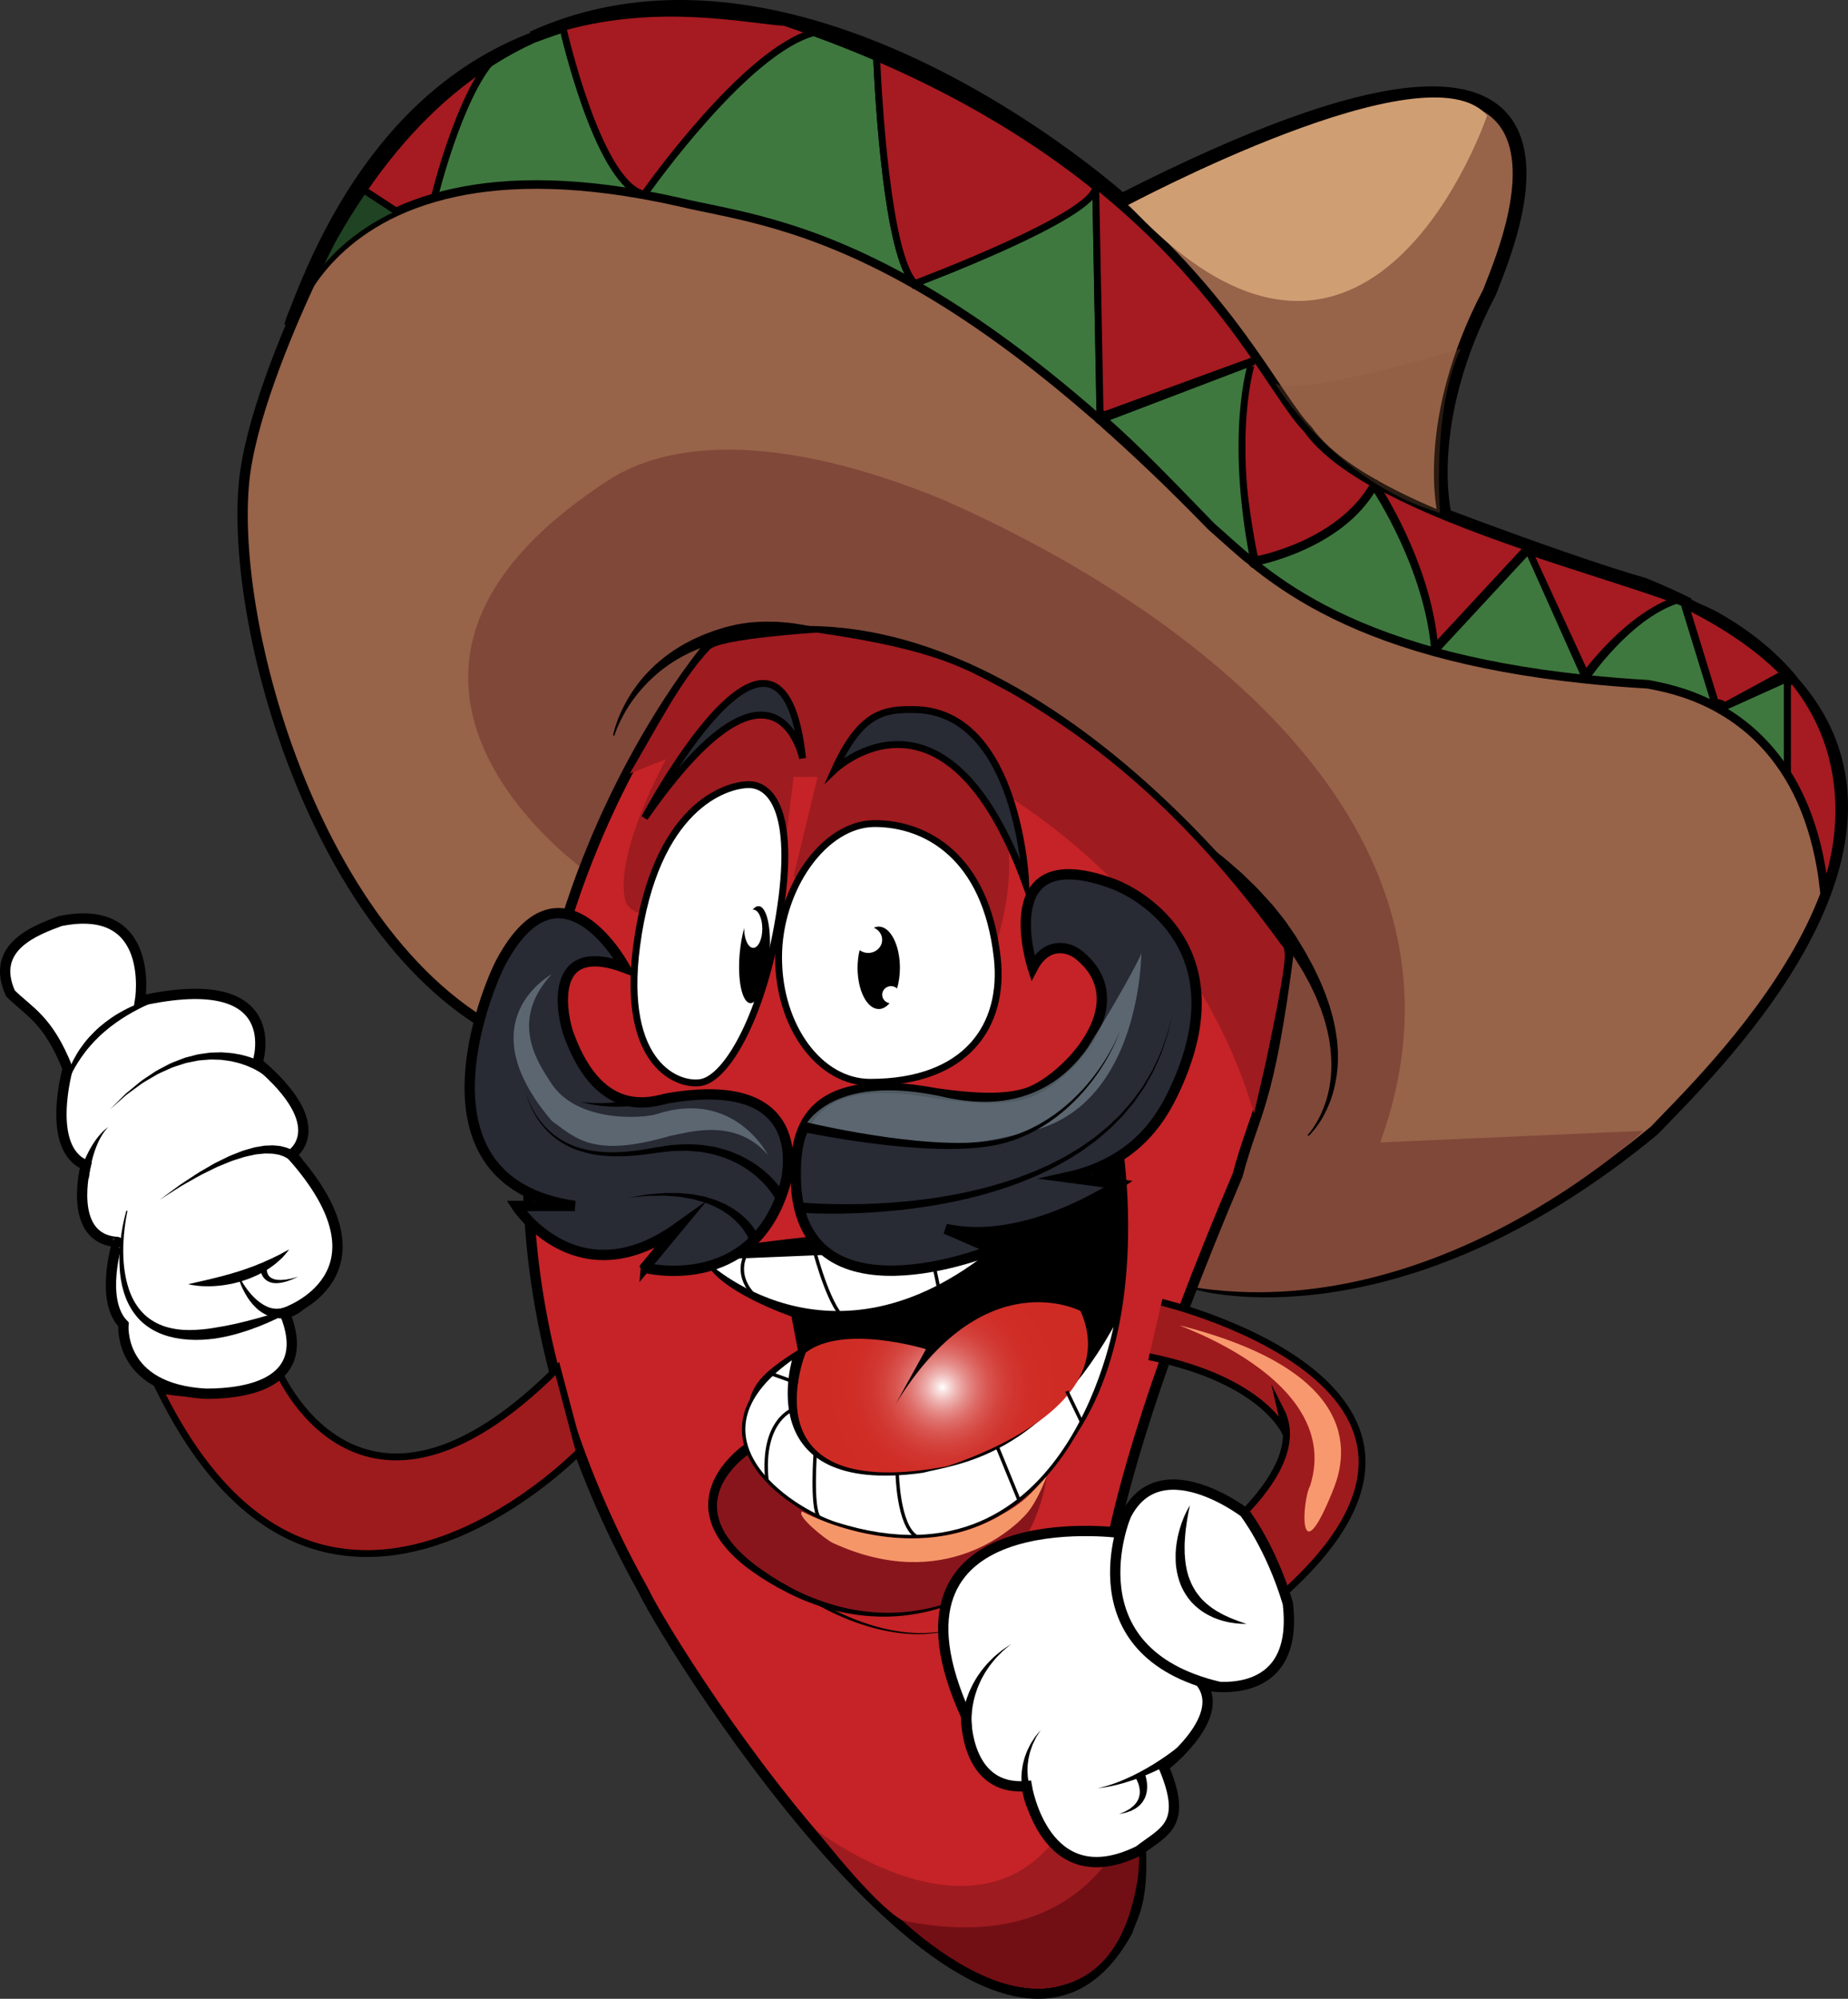 <?xml version="1.0" encoding="utf-8"?>
<!-- Generator: Adobe Illustrator 16.0.0, SVG Export Plug-In . SVG Version: 6.00 Build 0)  -->
<!DOCTYPE svg PUBLIC "-//W3C//DTD SVG 1.1//EN" "http://www.w3.org/Graphics/SVG/1.1/DTD/svg11.dtd">
<svg version="1.1" id="Layer_1" xmlns="http://www.w3.org/2000/svg" xmlns:xlink="http://www.w3.org/1999/xlink" x="0px" y="0px"
	 width="538.074px" height="581.92px" viewBox="-0.001 0 538.074 581.92" enable-background="new -0.001 0 538.074 581.92"
	 xml:space="preserve">
<rect x="-0.001" y="0" width="538.074" height="581.92" fill="#333333" stroke="none"/>
<path fill="#976349" stroke="#000000" stroke-width="4" stroke-miterlimit="10" d="M163.621,8.058
	c-0.971,0.311-4.48,1.46-8.511,2.99c0.75-0.34,1.49-0.67,2.24-0.99c27.67-11.79,56.83-9.3,83.01-1.12
	c5.051,1.57,9.99,3.36,14.78,5.3c40.98,16.561,71.5,44.08,71.5,44.08c155-79,111.05,15.78,107.05,26.78c-20,38-13,65-13,65
	s36.811,14.061,57.811,20.061c3.569,1.439,6.949,2.92,10.14,4.439c0.53,0.25,1.06,0.51,1.58,0.76c0.479,0.24,0.96,0.471,1.43,0.71
	c-0.45-0.17-0.899-0.35-1.37-0.52c-0.68-0.26-1.39-0.53-2.12-0.8c-11.13-4.07-26.85-8.761-43-14.261
	c-0.119-0.05-0.229-0.09-0.35-0.119c-15.8-5.41-31.99-11.58-44.649-18.721c-0.011-0.01-0.011-0.01-0.011-0.01
	c-0.02,0-0.05-0.02-0.069-0.03c-8.641-4.87-15.62-10.189-19.721-16.01c-9.02-9.02-22.63-40.02-61.34-71.13
	c-16.3-13.09-37.05-26.21-63.779-37.72c-5.82-2.5-11.91-4.92-18.311-7.25c-2.75-1.011-5.55-1.99-8.41-2.96
	c-10.77-0.681-36.55-6.5-64.64,1.439c0,0-0.04,0.01-0.1,0.03C163.741,8.018,163.691,8.038,163.621,8.058z"/>
<path fill="#976349" stroke="#000000" stroke-width="3" stroke-miterlimit="10" d="M481.691,329.107c-75,62-133,44.951-133,44.951
	s14-63.951,19-94.961c-51.16-87.43-114-86-132-90.12c-53-28.13-76.91,117.13-76.91,117.13
	c-61.899-19.01-91.939-118.729-87.76-165.34c1.601-17.77,12.04-42.939,19.11-58.24c4.53-6.819,12.28-15.109,25.18-21.1
	c3.37-1.56,7.101-2.96,11.22-4.14h0.011c14.68-4.221,34.279-5.54,60.37-0.9c0.239,0.04,0.479,0.08,0.729,0.13
	c3.3,0.59,6.71,1.28,10.22,2.08c14.58,3.5,36.29,5.64,68.521,23.96c0.01,0.01,0.01,0.01,0.02,0.021c0,0,0,0,0.011,0
	c15.42,8.77,33.26,21.25,53.869,39.369v0.011h0.011c10.17,8.93,21.01,19.229,32.569,31.14c3.4,2.95,7.29,6.65,12.29,10.68v0.011
	c0,0,0,0,0.011,0c10.58,8.52,26.14,18.479,52.59,25.77c12.149,3.35,26.6,6.13,43.93,7.94c5.74,0.6,11.79,1.1,18.18,1.47
	c3.34,0.64,11.09,1.979,19.63,6.51c0.49,0.26,0.971,0.53,1.46,0.82c6.721,3.82,13.79,9.68,19.5,18.75
	c2.021,3.21,3.881,6.83,5.48,10.899c2.53,6.4,4.439,13.94,5.45,22.801c0,0,13.45-32.021-8.79-60.04
	C565.761,248.058,496.551,313.428,481.691,329.107z"/>
<path fill="#804839" d="M171.385,254.226c0,0-83.306-57.59,6.873-115.123c7.6-4.5,34.6-19,96.6,6.5c13,6,169,71.5,127,187.001
	l76.642-3.377c0,0-60.104,56.881-131.392,45.477l12.874-96.768C359.981,277.936,228.52,103.335,171.385,254.226z"/>
<path id="body_1_" fill="#C52327" stroke="#000000" stroke-width="3" stroke-miterlimit="10" d="M206.358,188.103
	c0,0-104.536,121.88-19,275.001c8,17,103,169,141,99c1.701-6.268,11-13-7-82c0,0-9-25,39-138c5-19,9-19,15-66.001
	C375.358,276.103,295.358,160.103,206.358,188.103z"/>
<path id="mustache_4_" fill="#9E1B20" d="M183.356,225.203l10.58-4.203c0,0-14.775,26.636-11.998,40.585
	c2.778,13.949,45.778-8.051,45.778-8.051l3.333-27.332h7l-7,28.998l58.667,20.501c0,0,12.334-33.831-5.667-49.499
	c0,0,61.412,30.315,81.078,97.981c0,0,6.942-29.152,8.728-42.98c0.178-1.37,0.494-4.379-0.243-5.402
	c-25.947-36-51.34-57.89-79.257-74.098c-12.667-6.667-20.542-12.375-56.542-17.542c0,0-28.141,1.784-31.125,4.917
	C198.231,197.953,191.091,212.143,183.356,225.203z"/>
<g id="eyes_1_">
	<path fill="#FFFFFF" stroke="#000000" stroke-width="2" stroke-miterlimit="10" d="M226.358,269.769
		c-5.01,27.558-14.96,43.825-22,45.334c-6.479,1.389-23.595-4.633-19-39.667c5.333-40.667,26.04-47,32.667-47
		S232.358,236.769,226.358,269.769z"/>
	<path fill="#FFFFFF" stroke="#000000" stroke-width="2" stroke-miterlimit="10" d="M290.358,278.768
		c2.24,19.942-9,36.335-37,36.335c-14.728,0-26.667-16.268-26.667-36.335c0-20.065,13.272-39,28-39
		C269.419,239.768,287.025,249.101,290.358,278.768z"/>
	<path d="M220.956,263.824c-0.612-0.056-1.232,0.314-1.827,1.021c0.063-0.01,0.126-0.021,0.19-0.021
		c1.456,0,2.637,2.492,2.637,5.568s-1.181,5.569-2.637,5.569s-2.636-2.493-2.636-5.569c0-0.066,0.003-0.133,0.005-0.2
		c-0.602,2.12-1.068,4.633-1.313,7.355c-0.698,7.793,0.669,14.284,3.052,14.498c2.384,0.213,4.882-5.932,5.581-13.726
		S223.339,264.038,220.956,263.824z"/>
	<path d="M256.858,289.602c0-1.381,1.157-2.501,2.583-2.501c0.679,0,1.29,0.258,1.75,0.671c0.526-1.768,0.833-3.813,0.833-6.004
		c0-6.627-2.761-12-6.167-12c-0.491,0-0.968,0.124-1.426,0.335c1.428,0.599,2.426,1.937,2.426,3.499
		c0,2.117-1.828,3.833-4.083,3.833c-0.938,0-1.793-0.309-2.481-0.809c-0.381,1.56-0.602,3.299-0.602,5.142
		c0,6.627,2.762,12,6.167,12c1.156,0,2.233-0.629,3.158-1.706C257.793,291.864,256.858,290.841,256.858,289.602z"/>
</g>
<g id="eyebrowns_1_">
	<g>
		<path fill="#282A34" stroke="#000000" stroke-width="2" stroke-miterlimit="10" d="M187.691,238.101c0,0,39.667-75,46-17.333
			C233.691,220.768,226.025,183.101,187.691,238.101z"/>
		<g>
			<path fill="#282A34" d="M298.692,257.434c0,0-1.901-50.447-32.461-50.855c-8.423-0.113-15.539,0.522-23.206,17.522
				C243.025,224.101,275.359,193.434,298.692,257.434z"/>
			<path fill="none" stroke="#000000" stroke-width="2" stroke-miterlimit="10" d="M298.692,257.434c0,0-1.901-50.447-32.461-50.855
				c-8.423-0.113-15.539,0.522-23.206,17.522C243.025,224.101,275.359,193.434,298.692,257.434z"/>
		</g>
	</g>
</g>
<path fill="#204323" d="M115.311,61.428c-12.899,5.99-20.649,14.28-25.18,21.1c3.47-7.54,6.14-12.689,6.52-13.359
	c2.86-5.05,5.801-9.771,8.83-14.16L115.311,61.428z"/>
<path fill="none" stroke="#000000" stroke-width="3" stroke-miterlimit="10" d="M84.251,94.798c0.06-0.26,0.55-2.12,1.81-4.94
	C85.451,91.478,84.851,93.118,84.251,94.798z"/>
<path fill="#A51B21" stroke="#000000" stroke-width="2" stroke-miterlimit="10" d="M143.521,17.278
	c-9.83,10.69-16.979,40.011-16.979,40.011h-0.011c-4.119,1.18-7.85,2.58-11.22,4.14l-9.83-6.42
	C117.231,37.857,130.101,25.627,143.521,17.278z"/>
<path fill="#3E783E" stroke="#000000" stroke-width="2" stroke-miterlimit="10" d="M186.911,56.388
	c-26.091-4.64-45.69-3.32-60.37,0.9c0,0,7.149-29.32,16.979-40.011c3.82-2.39,7.67-4.449,11.561-6.22c0.01,0,0.02,0,0.029-0.01
	c4.03-1.53,7.54-2.68,8.511-2.99c0.069-0.02,0.12-0.04,0.159-0.05c0.061-0.021,0.101-0.03,0.101-0.03S173.821,52.238,186.911,56.388
	z"/>
<path fill="none" stroke="#000000" stroke-width="3" stroke-miterlimit="10" d="M157.351,10.058c2.11-0.75,4.18-1.43,6.271-2
	c-0.971,0.311-4.48,1.46-8.511,2.99c-0.01,0.01-0.02,0.01-0.029,0.01c-3.891,1.771-7.74,3.83-11.561,6.22
	c-13.42,8.351-26.29,20.58-38.04,37.73c-3.029,4.39-5.97,9.11-8.83,14.16c-0.38,0.67-3.05,5.819-6.52,13.359
	c-1.85,2.771-3.16,5.301-4.07,7.33c15.9-41.91,38.08-63.939,60.431-75.149c0-0.011,0.01-0.011,0.01-0.011
	c0.1-0.05,0.2-0.1,0.3-0.149C150.321,12.798,153.851,11.308,157.351,10.058z"/>
<path fill="#A51B21" stroke="#000000" stroke-width="2" stroke-miterlimit="10" d="M236.931,9.498
	c-19.729,5.25-48.17,45.43-49.29,47.02c-0.25-0.05-0.49-0.09-0.729-0.13c-13.091-4.15-23.03-48.41-23.03-48.41
	c28.09-7.939,53.87-2.12,64.64-1.439C231.381,7.508,234.181,8.488,236.931,9.498z"/>
<path fill="#3E783E" stroke="#000000" stroke-width="2" stroke-miterlimit="10" d="M266.381,82.558
	c-32.23-18.32-53.94-20.46-68.521-23.96c-3.51-0.8-6.92-1.49-10.22-2.08c1.12-1.59,29.561-41.77,49.29-47.02
	c6.4,2.33,12.49,4.75,18.311,7.25C255.741,28.098,258.261,74.458,266.381,82.558z"/>
<path fill="#A51B21" stroke="#000000" stroke-width="2" stroke-miterlimit="10" d="M319.021,54.468
	c-0.08,8.36-51.76,27.79-52.609,28.11c-0.011,0-0.011,0-0.011,0c-0.01-0.011-0.01-0.011-0.02-0.021
	c-8.12-8.1-10.64-54.46-11.14-65.81C281.971,28.258,302.721,41.377,319.021,54.468z"/>
<path fill="#3E783E" stroke="#000000" stroke-width="2" stroke-miterlimit="10" d="M320.281,121.948
	c-20.609-18.119-38.449-30.6-53.869-39.369c0.85-0.32,52.529-19.75,52.609-28.11L320.281,121.948z"/>
<path fill="#A51B21" stroke="#000000" stroke-width="2" stroke-miterlimit="10" d="M400.081,140.897
	c-9.82,17.53-33.7,21.96-34.311,22.07c0.61-0.11,0,0,0,0l-0.609-1.14c-7.54-37.98-2.23-56.137-2.23-56.137l-41.347,15.084l0,0
	l-1.293-0.781l-1.271-66.236c38.71,31.11,52.32,62.11,61.34,71.13C384.461,130.708,391.441,136.028,400.081,140.897z"/>
<path fill="#3E783E" stroke="#000000" stroke-width="2" stroke-miterlimit="10" d="M365.151,163.778
	c-5-4.029-8.89-7.729-12.29-10.68c-11.56-11.91-21.376-22.22-31.546-31.15l43.167-16.45
	C364.482,105.497,357.611,125.798,365.151,163.778z"/>
<path fill="#3E783E" stroke="#000000" stroke-width="2" stroke-miterlimit="10" d="M417.751,189.558
	c-26.45-7.29-42.01-17.25-52.59-25.77c0.609-0.11,25.1-4.65,34.92-22.181c0.02,0.011,0.05,0.03,0.069,0.03c0,0,0,0,0.011,0.01
	C401.131,143.107,415.871,165.508,417.751,189.558z"/>
<path fill="#A51B21" stroke="#000000" stroke-width="2" stroke-miterlimit="10" d="M444.811,159.388l-27.06,29.19
	c-1.88-24.051-16.62-46.45-17.59-47.91C412.821,147.808,429.011,153.978,444.811,159.388z"/>
<path fill="#3E783E" stroke="#000000" stroke-width="2" stroke-miterlimit="10" d="M461.681,197.498
	c-17.33-1.811-31.78-4.59-43.93-7.94l27.06-29.189c0.12,0.029,0.229,0.069,0.35,0.119L461.681,197.498z"/>
<path fill="#A51B21" stroke="#000000" stroke-width="2" stroke-miterlimit="10" d="M488.16,174.748
	c-14.399,4.76-26.479,21.63-26.479,21.63l-16.521-35.891C461.311,165.988,477.031,170.678,488.16,174.748z"/>
<path fill="#3E783E" stroke="#000000" stroke-width="2" stroke-miterlimit="10" d="M499.49,205.478
	c-8.54-4.53-16.29-5.87-19.63-6.51c-6.39-0.37-12.439-0.87-18.18-1.47c0,0,12.08-17.99,26.479-22.75c0.73,0.27,1.44,0.54,2.12,0.8
	L499.49,205.478z"/>
<path fill="#A51B21" stroke="#000000" stroke-width="2" stroke-miterlimit="10" d="M520.45,195.567l-18.22,9.91
	c-0.49-0.29-1.28-1.149-2.74-0.81l-9.21-29.931c0.471,0.17,0.92,0.351,1.37,0.521C504.12,181.508,513.551,188.348,520.45,195.567z"
	/>
<path fill="#3E783E" stroke="#000000" stroke-width="2" stroke-miterlimit="10" d="M520.45,197.498v27.55
	c-5.71-9.07-12.779-14.93-19.5-18.75L520.45,197.498z"/>
<path fill="#A51B21" stroke="#000000" stroke-width="2" stroke-miterlimit="10" d="M531.381,258.748
	c-1.011-8.86-2.92-16.4-5.45-22.801c-1.601-4.069-3.46-7.689-5.48-10.899v-28.67c0.721,0.74,1.41,1.49,2.07,2.24
	c0.02,0.029,0.05,0.06,0.07,0.09C544.83,226.728,531.381,258.748,531.381,258.748z"/>
<path fill="none" stroke="#000000" stroke-width="3" stroke-miterlimit="10" d="M522.521,198.618c-0.66-0.75-1.35-1.5-2.07-2.24
	c-6.899-7.22-16.33-14.061-28.8-20.311c3.36,1.32,6.17,2.57,8.25,3.761C509.901,185.538,517.221,191.968,522.521,198.618z"/>
<polyline fill="none" stroke="#000000" stroke-miterlimit="10" points="115.311,61.428 115.321,61.438 126.531,57.288 "/>
<path fill="none" stroke="#000000" stroke-miterlimit="10" d="M186.911,56.388c0.229,0.07,0.47,0.13,0.699,0.18
	c0,0,0.011-0.02,0.03-0.05"/>
<line fill="none" stroke="#000000" stroke-miterlimit="10" x1="499.49" y1="205.478" x2="499.901" y2="206.828"/>
<path fill="none" stroke="#000000" stroke-miterlimit="10" d="M490.281,175.548l-0.06-0.19l-0.34-1.109
	c-0.42,0.1-0.83,0.22-1.24,0.35c-0.16,0.05-0.32,0.1-0.48,0.15"/>
<path d="M326.609,331.793c0,0,18.594,105.5-61.454,113c-9.046-1-46.413,6.438-46.713-38c1.667-4.5,3.85-7.38,13.871-13.716
	l-1.872-9.807c0,0-21.949-7.479-25.142-16.479S319.609,361.293,326.609,331.793z"/>
<path fill="#89151C" d="M217.609,421.793c0,0,6.077,10.104,18.039,17.354c14.497,8.787,37.639,13.379,69.078-9.295
	c0,0-4.412,45.768-57.383,39.25C241.609,467.793,187.231,448.327,217.609,421.793z"/>
<polyline fill="none" stroke="#000000" stroke-miterlimit="10" points="444.811,160.368 445.011,160.147 445.16,160.488 "/>
<path fill="none" stroke="#000000" stroke-miterlimit="10" d="M400.081,141.607c0-0.01,0.01-0.029,0.02-0.04
	c0,0,0.021,0.021,0.05,0.07"/>
<path fill="#FFFFFF" stroke="#000000" stroke-miterlimit="10" d="M231.442,394.793c0,0-13.333,40.5,37.167,33.5
	c9.5-2.5,34.898-4.046,56.699-45.021c0,0-12.674,82.115-81.688,60.461C229.634,439.344,197.776,417.793,231.442,394.793z"/>
<path fill="none" stroke="#000000" stroke-miterlimit="10" d="M255.241,16.748c-0.07-1.601-0.101-2.511-0.101-2.511l-14.78-5.3
	c-1.109,0.05-2.25,0.24-3.43,0.561"/>
<path fill="none" stroke="#000000" stroke-miterlimit="10" d="M155.081,11.058c-2.74,1.04-5.7,2.25-8.28,3.49
	c-0.1,0.05-0.2,0.1-0.3,0.149c0,0-0.01,0-0.01,0.011c-1.021,0.64-2.011,1.51-2.971,2.569"/>
<line fill="none" stroke="#000000" stroke-miterlimit="10" x1="105.481" y1="55.008" x2="105.471" y2="54.998"/>
<g>
	<path d="M380.718,330.461c0,0,0.264-0.275,0.717-0.845c0.451-0.567,1.072-1.438,1.768-2.6c0.697-1.158,1.444-2.629,2.135-4.375
		c0.684-1.748,1.334-3.773,1.729-6.045c0.4-2.267,0.655-4.754,0.584-7.385c-0.106-2.625-0.332-5.396-0.97-8.197
		c-0.116-0.707-0.32-1.404-0.504-2.109c-0.195-0.702-0.352-1.418-0.58-2.121c-0.489-1.397-0.883-2.839-1.49-4.227
		c-0.28-0.7-0.563-1.402-0.847-2.105c-0.305-0.696-0.646-1.381-0.968-2.073c-0.335-0.688-0.633-1.392-1-2.066l-1.101-2.023
		c-0.704-1.363-1.549-2.655-2.35-3.959c-0.774-1.319-1.678-2.558-2.545-3.8c-0.439-0.617-0.856-1.243-1.306-1.846
		c-0.457-0.597-0.911-1.19-1.363-1.782c-0.907-1.178-1.748-2.378-2.683-3.485c-0.888-1.143-1.761-2.265-2.615-3.362
		c-0.892-1.073-1.757-2.127-2.581-3.172c-0.416-0.521-0.826-1.033-1.23-1.538c-0.423-0.489-0.84-0.972-1.25-1.446
		c-0.806-0.964-1.584-1.895-2.332-2.789c-1.528-1.769-2.931-3.39-4.173-4.827c-1.215-1.472-2.356-2.678-3.247-3.726
		c-1.805-2.071-2.793-3.313-2.793-3.313l0.269-0.298c0,0,1.302,0.896,3.507,2.564c1.097,0.84,2.455,1.836,3.903,3.102
		c0.742,0.615,1.502,1.301,2.322,2.007c0.81,0.717,1.694,1.436,2.528,2.279c1.69,1.664,3.604,3.396,5.413,5.438
		c0.932,0.996,1.869,2.038,2.821,3.107c0.929,1.095,1.821,2.26,2.757,3.42c0.932,1.163,1.795,2.416,2.659,3.688
		c0.433,0.636,0.866,1.275,1.303,1.918c0.423,0.653,0.813,1.333,1.225,2.002c0.81,1.347,1.654,2.682,2.391,4.096
		c0.758,1.399,1.553,2.781,2.212,4.242l1.041,2.157c0.346,0.718,0.625,1.471,0.938,2.202c0.301,0.737,0.62,1.465,0.903,2.206
		c0.261,0.75,0.521,1.498,0.779,2.242c0.56,1.472,0.907,3.009,1.345,4.487c0.202,0.746,0.333,1.507,0.501,2.25
		c0.157,0.747,0.333,1.483,0.421,2.233c0.107,0.743,0.215,1.481,0.321,2.212c0.08,0.733,0.121,1.467,0.183,2.188
		c0.073,0.721,0.095,1.438,0.091,2.146c-0.005,0.708,0.032,1.404-0.016,2.095c-0.096,2.758-0.521,5.34-1.082,7.67
		c-0.558,2.334-1.359,4.391-2.174,6.148c-0.818,1.76-1.685,3.217-2.488,4.352c-1.586,2.279-2.798,3.344-2.798,3.344L380.718,330.461
		z"/>
</g>
<g>
	<path d="M178.497,214.084c0,0,0.212-1.184,0.875-3.155c0.656-1.974,1.802-4.746,3.654-7.827c0.909-1.551,2.027-3.155,3.312-4.777
		c1.263-1.646,2.813-3.197,4.46-4.757c1.688-1.513,3.528-2.984,5.53-4.294c0.987-0.674,2.043-1.259,3.084-1.88
		c1.082-0.538,2.136-1.162,3.257-1.633c1.109-0.497,2.215-1.018,3.358-1.417l1.7-0.641c0.575-0.186,1.147-0.369,1.717-0.553
		c0.573-0.18,1.145-0.358,1.711-0.538c0.577-0.141,1.15-0.281,1.722-0.421c0.573-0.133,1.142-0.266,1.707-0.396
		c0.57-0.093,1.138-0.187,1.701-0.278c1.129-0.154,2.235-0.348,3.331-0.381c1.092-0.063,2.158-0.161,3.198-0.148
		c1.038,0.014,2.047,0.025,3.023,0.037c0.976,0.01,1.912,0.144,2.811,0.204c1.801,0.124,3.434,0.386,4.871,0.646
		c0.717,0.13,1.39,0.252,2.01,0.363c0.614,0.152,1.179,0.292,1.688,0.418c2.031,0.521,3.167,0.888,3.167,0.888l-0.055,0.396
		c0,0-1.203,0.097-3.267,0.143c-1.031,0.008-2.279,0.048-3.706,0.125c-0.713,0.041-1.468,0.043-2.263,0.067
		c-0.792,0.049-1.626,0.102-2.496,0.154c-1.737,0.065-3.601,0.271-5.567,0.422c-1.955,0.26-4.021,0.428-6.127,0.787
		c-0.528,0.07-1.063,0.14-1.602,0.211c-0.533,0.095-1.069,0.191-1.609,0.288c-0.542,0.09-1.087,0.181-1.636,0.271
		c-0.542,0.119-1.086,0.239-1.633,0.359c-0.547,0.123-1.097,0.247-1.648,0.371l-1.627,0.478c-1.1,0.292-2.16,0.704-3.232,1.091
		c-1.08,0.373-2.094,0.894-3.145,1.332c-1.007,0.519-2.035,1.004-3.001,1.576c-1.957,1.108-3.774,2.383-5.465,3.712
		c-1.655,1.366-3.203,2.77-4.54,4.23c-1.351,1.447-2.551,2.9-3.549,4.323c-2.039,2.822-3.349,5.444-4.188,7.303
		c-0.833,1.871-1.146,2.993-1.146,2.993L178.497,214.084z"/>
</g>
<path fill="#9E1B20" d="M237.702,532.827c0,0,74.146,57.492,84.458-43.842c0,0,7.477,27.56,7.953,37.506
	c0.901,18.804-11.786,64.828-67.468,32.586C254.148,554.157,237.702,532.827,237.702,532.827z"/>
<path fill="#720F15" d="M262.645,559.077c0,0,17.659,16.953,34.509,19.449c8.873,1.314,25.367,0.092,32.029-22.322
	c4.131-13.899,2.101-20.045,1.009-29.313C330.192,526.893,319.106,571.077,262.645,559.077z"/>
<path opacity="0.3" fill="#8D5C3C" enable-background="new    " d="M371.233,111.53c0,0,17.082,28.799,48.082,37.799
	c0,0-2.5-30,6-47.833C425.314,101.494,377.981,115.994,371.233,111.53z"/>
<path fill="#FFFFFF" d="M205.3,366.793c0,0,36.107,35.717,84.086-3.5L205.3,366.793z"/>
<line fill="none" stroke="#000000" stroke-miterlimit="10" x1="271.025" y1="364.104" x2="273.208" y2="374.531"/>
<g id="mustache_3_">
	<path fill="#282A34" stroke="#000000" stroke-width="3" stroke-miterlimit="10" d="M228.52,345.098c0,0,9.838-32.992-34.162-25.33
		c-3.667,0.664-19.334,6.996-28.667-18.336c-1.876-4.77-7-28.327,16.333-19.664c0,0-18.363-34.447-36-1.972
		c-4.477,8.244-27.333,64.302,21.333,71.302h-17c0,0,17.667,27.334,47,6.334l-9.667,11.666
		C187.691,369.098,219.015,377.098,228.52,345.098z"/>
	<path fill="#282A34" stroke="#000000" stroke-width="3" stroke-miterlimit="10" d="M231.691,342.766
		c-0.136-11.932,1.667-31.871,41-24.437c11.79,1.664,19.765,1.83,26.001,0c10.364-3.043,33.623-25.834,15.332-40.395
		c-3.011-2.396-9.333-3.831-13.333,3.833c0,0-12.252-37.794,23.667-24.333c5.117,1.917,36.39,16.873,18.666,57.669
		c-4.1,9.438-11.333,22.996-32.333,27.662l15,2c0,0-26.666,18.334-50.333,13l13.863,6
		C289.221,363.766,232.198,387.221,231.691,342.766z"/>
	<g>
		<path d="M184.831,321.781c0,0-0.229,0.049-0.693,0.113c-0.462,0.08-1.09,0.133-1.846,0.207c-0.378,0.035-0.788,0.043-1.219,0.066
			c-0.433,0.018-0.886,0.049-1.356,0.032c-0.469-0.006-0.954-0.012-1.446-0.016c-0.491,0.008-0.99-0.062-1.485-0.088
			c-0.496-0.037-0.992-0.074-1.48-0.111c-0.486-0.055-0.962-0.135-1.422-0.199c-0.459-0.067-0.903-0.133-1.324-0.192
			c-0.422-0.047-0.811-0.164-1.174-0.238c-1.442-0.326-2.403-0.543-2.403-0.543s0.979,0.094,2.446,0.234
			c0.366,0.024,0.758,0.092,1.181,0.086c0.42,0.008,0.864,0.016,1.322,0.022c0.458,0.004,0.929,0.023,1.408,0.019
			c0.479-0.025,0.965-0.052,1.451-0.076c0.484-0.035,0.97-0.029,1.443-0.101c0.474-0.055,0.938-0.108,1.39-0.159
			c0.451-0.043,0.88-0.129,1.288-0.199c0.405-0.074,0.793-0.129,1.144-0.207c0.699-0.16,1.286-0.287,1.661-0.404
			c0.378-0.1,0.624-0.184,0.624-0.184L184.831,321.781z"/>
	</g>
	<g>
		<path d="M225.986,349.389c0,0-0.04-0.074-0.117-0.219c-0.072-0.125-0.181-0.31-0.321-0.55c-0.316-0.504-0.802-1.245-1.506-2.143
			c-0.71-0.889-1.61-1.955-2.782-3.041c-0.292-0.273-0.593-0.555-0.903-0.846c-0.321-0.275-0.672-0.539-1.021-0.822
			c-0.355-0.273-0.702-0.58-1.089-0.85c-0.394-0.263-0.795-0.529-1.206-0.804c-1.642-1.1-3.569-2.057-5.684-2.895
			c-1.05-0.438-2.197-0.699-3.336-1.072c-1.158-0.305-2.378-0.479-3.601-0.734c-1.238-0.172-2.516-0.231-3.8-0.36
			c-1.29-0.068-2.604,0.02-3.929,0.02c-0.664-0.014-1.324,0.063-1.988,0.146c-0.665,0.078-1.331,0.153-1.999,0.229
			c-1.329,0.133-2.713,0.353-4.073,0.537c-5.466,0.762-11.104,1.004-16.246,0.006c-2.559-0.512-4.993-1.276-7.122-2.379
			c-2.136-1.082-3.979-2.434-5.47-3.883c-1.492-1.451-2.654-2.973-3.547-4.396c-0.877-1.437-1.522-2.753-1.99-3.861
			c-0.223-0.56-0.422-1.057-0.596-1.49c-0.146-0.442-0.271-0.82-0.373-1.125c-0.201-0.61-0.309-0.938-0.309-0.938
			s0.118,0.321,0.34,0.926c0.111,0.301,0.249,0.674,0.41,1.108c0.188,0.429,0.403,0.919,0.646,1.468
			c0.503,1.086,1.188,2.373,2.104,3.762c0.931,1.379,2.127,2.836,3.636,4.205c1.507,1.367,3.346,2.619,5.452,3.6
			c2.102,0.998,4.485,1.658,6.983,2.07c5.024,0.795,10.497,0.379,15.854-0.555c1.354-0.232,2.673-0.488,4.061-0.679
			c0.688-0.102,1.374-0.205,2.057-0.307c0.685-0.111,1.367-0.213,2.058-0.223c1.376-0.049,2.743-0.187,4.097-0.16
			c1.353,0.084,2.698,0.104,4.011,0.244c1.305,0.221,2.604,0.367,3.849,0.647c1.228,0.353,2.464,0.597,3.607,1.025
			c2.3,0.817,4.42,1.785,6.241,2.914c0.456,0.283,0.902,0.559,1.339,0.83c0.431,0.278,0.82,0.596,1.217,0.883
			c0.391,0.295,0.78,0.57,1.143,0.858c0.35,0.306,0.688,0.603,1.018,0.89c1.321,1.145,2.352,2.281,3.171,3.238
			c0.813,0.967,1.394,1.784,1.778,2.358c0.194,0.31,0.343,0.547,0.444,0.705c0.083,0.146,0.127,0.221,0.127,0.221L225.986,349.389z"
			/>
	</g>
	<g>
		<path d="M218.287,361.398c0.001,0.008-0.058-0.184-0.144-0.383c-0.068-0.205-0.256-0.58-0.474-1.037
			c-0.258-0.449-0.548-1.008-0.979-1.605c-0.385-0.622-0.942-1.247-1.522-1.948c-0.641-0.65-1.313-1.386-2.154-2.031
			c-0.778-0.723-1.757-1.281-2.713-1.949c-0.504-0.291-1.04-0.553-1.571-0.838c-0.53-0.287-1.07-0.574-1.658-0.777
			c-0.576-0.229-1.157-0.457-1.74-0.688c-0.577-0.256-1.208-0.361-1.813-0.549l-1.834-0.511c-0.625-0.108-1.249-0.219-1.866-0.325
			c-0.621-0.105-1.235-0.211-1.844-0.316c-0.612-0.078-1.224-0.1-1.823-0.15c-0.601-0.045-1.19-0.09-1.77-0.133
			c-0.29-0.021-0.576-0.043-0.859-0.063c-0.284,0.004-0.563,0.006-0.84,0.008c-1.108,0.016-2.157,0.029-3.125,0.043
			c-0.972-0.021-1.854,0.102-2.639,0.17c-0.786,0.074-1.47,0.139-2.035,0.191c-1.13,0.106-1.776,0.168-1.776,0.168
			s0.64-0.107,1.759-0.295c0.561-0.095,1.24-0.209,2.021-0.341c0.782-0.125,1.661-0.311,2.636-0.362
			c0.975-0.082,2.029-0.175,3.146-0.271c0.279-0.022,0.563-0.045,0.851-0.067c0.288,0,0.579,0,0.874,0
			c0.59,0.002,1.193,0.004,1.808,0.004c0.613,0.01,1.24-0.015,1.872,0.021c0.632,0.062,1.271,0.123,1.914,0.187
			c0.646,0.065,1.297,0.133,1.95,0.198c0.646,0.13,1.294,0.261,1.943,0.39c0.645,0.149,1.313,0.217,1.938,0.438
			c0.635,0.197,1.267,0.396,1.894,0.593c0.637,0.172,1.235,0.436,1.828,0.7c0.592,0.265,1.188,0.506,1.756,0.781
			c1.089,0.644,2.201,1.187,3.122,1.916c0.979,0.65,1.795,1.408,2.565,2.096c0.717,0.74,1.396,1.41,1.899,2.099
			c0.542,0.649,0.939,1.287,1.282,1.801c0.313,0.545,0.555,0.951,0.715,1.311c0.17,0.353,0.216,0.478,0.216,0.478L218.287,361.398z"
			/>
	</g>
	<g>
		<path d="M232.817,350.047c0,0,0.511,0.043,1.468,0.127c0.962,0.076,2.384,0.17,4.195,0.254c1.813,0.084,4.019,0.147,6.55,0.17
			c2.532,0.006,5.392-0.002,8.507-0.139c3.116-0.104,6.486-0.347,10.048-0.656c3.553-0.373,7.302-0.795,11.143-1.461
			c3.854-0.603,7.786-1.478,11.761-2.451c3.948-1.064,7.945-2.234,11.816-3.746c0.968-0.377,1.945-0.732,2.905-1.125l2.84-1.266
			l1.417-0.629c0.467-0.222,0.918-0.47,1.377-0.701c0.915-0.474,1.827-0.943,2.736-1.412c0.915-0.461,1.76-1.031,2.637-1.539
			c0.862-0.531,1.75-1.016,2.579-1.578c0.822-0.574,1.638-1.145,2.449-1.711l1.213-0.848c0.396-0.287,0.763-0.613,1.145-0.916
			c1.499-1.242,3.037-2.396,4.343-3.748c0.678-0.65,1.347-1.293,2.008-1.931c0.654-0.641,1.214-1.356,1.813-2.02
			c0.589-0.674,1.17-1.336,1.743-1.99c0.542-0.678,1.021-1.389,1.523-2.063c0.496-0.683,0.982-1.351,1.461-2.009
			c0.482-0.653,0.84-1.372,1.254-2.034c0.398-0.672,0.79-1.332,1.171-1.976c0.19-0.321,0.38-0.641,0.565-0.955
			c0.157-0.33,0.313-0.655,0.464-0.979c0.608-1.291,1.186-2.516,1.728-3.667c0.514-1.163,0.855-2.31,1.248-3.338
			c0.359-1.041,0.745-1.981,0.997-2.86c0.914-3.545,1.436-5.57,1.436-5.57s-0.477,2.039-1.312,5.606
			c-0.232,0.886-0.597,1.836-0.935,2.889c-0.369,1.041-0.688,2.199-1.178,3.379c-0.519,1.169-1.071,2.413-1.653,3.726
			c-0.146,0.326-0.295,0.658-0.445,0.994c-0.181,0.319-0.363,0.645-0.549,0.975c-0.369,0.656-0.747,1.328-1.135,2.016
			c-0.401,0.677-0.747,1.41-1.219,2.08c-0.467,0.674-0.944,1.361-1.428,2.062c-0.492,0.692-0.962,1.422-1.495,2.119
			c-0.563,0.674-1.136,1.358-1.716,2.053c-0.593,0.684-1.145,1.422-1.792,2.086c-0.655,0.658-1.317,1.324-1.988,1.998
			c-1.295,1.399-2.823,2.604-4.317,3.897c-0.38,0.316-0.745,0.654-1.141,0.955l-1.209,0.888c-0.812,0.594-1.626,1.188-2.447,1.791
			c-0.828,0.592-1.716,1.102-2.579,1.661c-0.878,0.533-1.727,1.134-2.643,1.619c-0.912,0.498-1.826,0.996-2.744,1.496
			c-0.461,0.246-0.915,0.51-1.384,0.742l-1.422,0.672l-2.854,1.349c-0.965,0.422-1.947,0.805-2.921,1.209
			c-3.896,1.622-7.92,2.897-11.901,4.067c-4.006,1.078-7.976,2.055-11.864,2.752c-3.878,0.763-7.665,1.273-11.257,1.732
			c-3.6,0.395-7.01,0.717-10.166,0.895c-3.155,0.209-6.054,0.281-8.622,0.332c-2.57,0.037-4.813,0.021-6.66-0.022
			c-1.849-0.045-3.301-0.105-4.296-0.164c-1-0.064-1.533-0.099-1.533-0.099L232.817,350.047z"/>
	</g>
	<path opacity="0.7" fill="#71808B" enable-background="new    " d="M160.641,283.649c0,0-25,13.334,0,42.667
		c7,5,12,10.998,34.667,4.332c4.333-0.666,18.666-5.666,28.333,5.668c0,0-9.696-19.309-32.333-12c-4,1.332-23.333,2.666-30.833-9
		C156.808,309.648,147.974,297.316,160.641,283.649z"/>
	<path opacity="0.7" fill="#71808B" enable-background="new    " d="M233.691,329.04c0,0,6.789-17.715,42.456-9.381
		c6.167,1.168,26.759,5.183,40.629-14.743c8.038-12.922,15.204-25.814,15.538-27.481c0,0,0,43.561-31.418,51.7
		c-15.107,3.912-21.31,4.469-38.871,3.551c-3.833-1.334-9.544,0.611-21.877-2.082L233.691,329.04z"/>
	<g>
		<path d="M233.547,326.445c0,0,1.614,0.4,4.489,1.021c2.871,0.623,6.986,1.471,11.953,2.325c4.967,0.857,10.786,1.736,17.051,2.326
			c3.132,0.295,6.375,0.517,9.67,0.597c3.293,0.071,6.645,0.022,9.955-0.336c1.653-0.181,3.3-0.425,4.903-0.793
			c0.772-0.169,1.626-0.404,2.402-0.632c0.781-0.231,1.558-0.483,2.328-0.77c3.078-1.115,5.978-2.586,8.615-4.273
			c2.645-1.68,5.029-3.578,7.144-5.537c2.117-1.954,3.962-3.977,5.546-5.938c3.183-3.92,5.307-7.588,6.642-10.213
			c0.673-1.313,1.129-2.381,1.444-3.105c0.298-0.732,0.457-1.124,0.457-1.124s-0.147,0.396-0.425,1.138
			c-0.296,0.732-0.723,1.813-1.359,3.148c-1.264,2.668-3.29,6.41-6.385,10.449c-1.541,2.021-3.345,4.115-5.434,6.156
			c-2.084,2.043-4.452,4.039-7.102,5.83c-2.642,1.797-5.567,3.389-8.705,4.627c-0.779,0.313-1.582,0.6-2.396,0.867
			c-0.823,0.264-1.582,0.5-2.445,0.715c-1.662,0.432-3.354,0.729-5.049,0.961c-3.393,0.463-6.805,0.604-10.154,0.621
			c-3.35,0.012-6.641-0.121-9.816-0.332c-6.354-0.425-12.249-1.15-17.283-1.877c-5.035-0.728-9.209-1.468-12.127-2.017
			c-2.916-0.549-4.59-0.914-4.59-0.914L233.547,326.445z"/>
	</g>
</g>
<radialGradient id="SVGID_1_" cx="295.103" cy="200.463" r="34.723" gradientTransform="matrix(1 0 0 -1 -20.72 604.362)" gradientUnits="userSpaceOnUse">
	<stop  offset="0" style="stop-color:#FFFFFF"/>
	<stop  offset="0.056" style="stop-color:#F7DAD9"/>
	<stop  offset="0.129" style="stop-color:#EDB1AF"/>
	<stop  offset="0.208" style="stop-color:#E58D8A"/>
	<stop  offset="0.292" style="stop-color:#DE6F6B"/>
	<stop  offset="0.384" style="stop-color:#D95651"/>
	<stop  offset="0.485" style="stop-color:#D4433D"/>
	<stop  offset="0.6" style="stop-color:#D1352F"/>
	<stop  offset="0.744" style="stop-color:#D02D27"/>
	<stop  offset="1" style="stop-color:#CF2B25"/>
</radialGradient>
<path fill="url(#SVGID_1_)" d="M234.609,393.793c0,0-18.166,44.194,41.167,33.098c8.102-2.701,25.737-9.574,35.019-20.67
	c5.567-6.658,8.128-14.834,3.814-24.541c0,0-28.166-14.887-53.833,27.113l8.833-16C269.609,392.793,245.566,385.357,234.609,393.793
	z"/>
<g>
	<path d="M218.441,423.04c0,0-0.096,0.064-0.282,0.191c-0.191,0.133-0.478,0.338-0.847,0.619c-0.733,0.568-1.799,1.445-3.013,2.699
		c-1.203,1.252-2.588,2.879-3.703,4.983c-1.137,2.082-1.958,4.688-1.827,7.564c0.04,1.438,0.423,2.912,0.928,4.402
		c0.621,1.452,1.339,2.95,2.38,4.331c1.984,2.816,4.698,5.4,7.764,7.74c3.08,2.328,6.472,4.506,10.088,6.431
		c3.569,1.946,7.415,3.575,11.36,4.829c1.975,0.632,3.982,1.154,6.009,1.562c2.021,0.422,4.061,0.727,6.095,0.908
		c4.067,0.387,8.115,0.317,11.981-0.191c3.869-0.494,7.553-1.391,10.946-2.541c1.704-0.559,3.313-1.234,4.875-1.877
		c1.525-0.725,3.021-1.383,4.389-2.152c2.784-1.446,5.191-3.032,7.306-4.463c2.079-1.479,3.857-2.821,5.26-4.004
		c1.444-1.133,2.483-2.135,3.228-2.776c0.733-0.654,1.126-1.005,1.126-1.005s-0.384,0.357-1.104,1.027
		c-0.729,0.66-1.747,1.688-3.167,2.854c-1.379,1.215-3.13,2.6-5.183,4.131c-2.088,1.479-4.472,3.127-7.241,4.646
		c-1.36,0.808-2.851,1.504-4.375,2.269c-1.56,0.686-3.171,1.403-4.882,2.008c-3.406,1.24-7.124,2.236-11.047,2.824
		c-3.921,0.606-8.048,0.771-12.212,0.469c-2.083-0.141-4.174-0.404-6.252-0.791c-2.082-0.369-4.15-0.859-6.188-1.459
		c-4.077-1.197-8.032-2.769-11.756-4.693c-3.718-1.873-7.242-4.02-10.487-6.36c-3.229-2.355-6.157-5-8.402-8.033
		c-1.164-1.48-2.026-3.146-2.765-4.793c-0.628-1.701-1.108-3.424-1.2-5.14c-0.238-3.432,0.688-6.559,1.937-8.969
		c1.232-2.449,2.735-4.287,4.034-5.703c1.311-1.416,2.457-2.403,3.263-3.057c0.406-0.324,0.727-0.566,0.949-0.729
		c0.23-0.161,0.351-0.247,0.351-0.247L218.441,423.04z"/>
</g>
<g>
	<path d="M237.97,466.006c0,0,0.585,0.385,1.669,1.01c1.083,0.621,2.65,1.481,4.586,2.406c1.938,0.92,4.237,1.922,6.769,2.813
		c1.266,0.443,2.583,0.881,3.94,1.258c1.354,0.392,2.748,0.72,4.149,1.015c1.404,0.271,2.817,0.518,4.22,0.666
		c0.7,0.084,1.396,0.151,2.086,0.188c0.689,0.058,1.372,0.078,2.043,0.088c1.343,0.029,2.645-0.016,3.871-0.123
		c0.616-0.032,1.209-0.116,1.785-0.194c0.577-0.066,1.13-0.152,1.657-0.265c1.063-0.178,2.015-0.44,2.863-0.655
		c0.84-0.246,1.563-0.494,2.161-0.689c1.169-0.465,1.837-0.729,1.837-0.729s-0.663,0.28-1.821,0.771
		c-0.595,0.209-1.313,0.473-2.15,0.736c-0.846,0.233-1.796,0.521-2.859,0.721c-0.526,0.125-1.082,0.223-1.659,0.303
		c-0.576,0.093-1.173,0.188-1.791,0.234c-1.232,0.137-2.542,0.209-3.896,0.209c-0.677,0.006-1.366-0.002-2.062-0.045
		c-0.697-0.021-1.4-0.076-2.108-0.146c-1.418-0.118-2.848-0.336-4.273-0.577c-1.42-0.269-2.835-0.57-4.21-0.935
		c-1.38-0.35-2.719-0.764-4.008-1.184c-2.577-0.847-4.921-1.81-6.901-2.697c-3.958-1.785-6.438-3.336-6.438-3.336L237.97,466.006z"
		/>
</g>
<line fill="none" stroke="#000000" stroke-miterlimit="10" x1="310.608" y1="405.016" x2="315.108" y2="414.354"/>
<line fill="none" stroke="#000000" stroke-miterlimit="10" x1="290.358" y1="421.204" x2="296.708" y2="436.736"/>
<path fill="none" stroke="#000000" stroke-miterlimit="10" d="M261.233,428.854c0,0,0.25,15.285,5.625,18.5"/>
<path fill="none" stroke="#000000" stroke-miterlimit="10" d="M237.394,422.604c0,0-1.207,16.311,1.043,19.061"/>
<path fill="none" stroke="#000000" stroke-miterlimit="10" d="M231.313,410.165c0,0-9.748,2.873-8.019,20.748"/>
<line fill="none" stroke="#000000" stroke-miterlimit="10" x1="224.294" y1="399.854" x2="232.313" y2="402.706"/>
<path fill="none" stroke="#000000" stroke-miterlimit="10" d="M216.858,365.947c0,0-2.984,5.781,3.188,11.59"/>
<path fill="none" stroke="#000000" stroke-miterlimit="10" d="M237.392,365.104c0,0,4.561,17.174,9.117,19.07"/>
<path fill="#F59669" d="M233.606,440.077c0,0,30,16.438,56.752,1.625c8.099-4.483,9.43-6.467,14.368-11.85c0,0-2.39,6.729-5.62,10.6
	c-3.625,4.341-24.093,23.716-56.625,8.75C240.361,448.229,231.475,441.029,233.606,440.077z"/>
<polygon fill="#976349" points="318.043,121.948 314.731,124.14 318.731,126.953 320.668,124.39 "/>
<polygon fill="#976349" points="362.864,163.778 359.551,165.97 363.551,168.783 365.489,166.22 "/>
<path fill="#D09E73" d="M328.648,59.661c0,0,87.017-46.691,104.333-26C432.981,33.661,398.866,135.245,328.648,59.661z"/>
<g id="logo2">
	<path fill="#9D1B1D" stroke="#000000" stroke-width="2" stroke-miterlimit="10" d="M168.68,422.604
		c0,0-75.195,77.587-122.205-18.032c0,0,23.687,5.264,34.212-6.142c0,0,23.687,57.897,81.584,0L168.68,422.604z"/>
	<path fill="#FFFFFF" stroke="#000000" stroke-width="3" stroke-miterlimit="10" d="M35.948,385.565c0,0-1.822,18.76,23.986,20.203
		c12.76,0,31.279-3.391,22.945-23.567c0,0,33.274-10.966,1.943-46.056c0,0,12.53-7.896-9.84-26.756c0,0,9.211-27.633-34.212-17.983
		c0,0,4.825-28.948-23.247-23.246c-7.018,2.632-20.614,7.457-14.474,21.054c5.263,5.264,10.965,7.457,16.667,21.932
		c0,0-6.579,23.247,5.264,28.071c0,0-5.702,21.493,9.211,22.37C34.193,361.586,28.931,378.402,35.948,385.565z"/>
	<g>
		<path d="M49.881,289.813c0,0-2.741,0.806-6.578,2.523c-1.917,0.858-4.101,1.96-6.332,3.302c-1.122,0.661-2.23,1.418-3.343,2.202
			c-1.112,0.785-2.198,1.64-3.232,2.551c-1.054,0.89-2.045,1.848-2.98,2.829c-0.909,1.005-1.81,1.993-2.587,3.026
			c-0.782,1.03-1.501,2.057-2.14,3.062c-0.307,0.512-0.604,1.009-0.893,1.49c-0.269,0.493-0.526,0.973-0.775,1.432
			c-0.466,0.934-0.886,1.802-1.229,2.585c-0.311,0.794-0.641,1.474-0.841,2.057c-0.421,1.161-0.682,1.829-0.682,1.829
			s0.096-0.7,0.297-1.938c0.099-0.618,0.296-1.352,0.502-2.201c0.228-0.843,0.522-1.788,0.902-2.799
			c0.201-0.502,0.411-1.025,0.628-1.566c0.243-0.53,0.521-1.066,0.792-1.627c0.577-1.1,1.229-2.245,2.013-3.357
			c0.775-1.117,1.632-2.238,2.592-3.3c0.97-1.051,1.997-2.081,3.094-3.031c1.104-0.941,2.26-1.82,3.438-2.623
			c1.17-0.813,2.391-1.507,3.581-2.147c1.188-0.649,2.385-1.176,3.522-1.655c1.141-0.475,2.24-0.868,3.268-1.187
			C47.006,289.958,49.881,289.813,49.881,289.813z"/>
	</g>
	<g>
		<path d="M76.697,312.884c0.008,0.009-0.177-0.145-0.429-0.311c-0.243-0.182-0.682-0.444-1.239-0.782
			c-0.581-0.298-1.263-0.721-2.119-1.061c-0.427-0.174-0.866-0.396-1.356-0.564c-0.492-0.168-1.009-0.343-1.549-0.524
			c-0.537-0.197-1.128-0.289-1.725-0.448c-0.599-0.151-1.22-0.305-1.875-0.37c-0.651-0.09-1.322-0.182-2.008-0.275
			c-0.692-0.022-1.4-0.044-2.122-0.066c-0.359-0.004-0.726-0.042-1.092-0.019c-0.366,0.028-0.735,0.06-1.105,0.089
			c-0.742,0.065-1.498,0.104-2.257,0.192c-0.75,0.148-1.506,0.299-2.265,0.448l-1.144,0.227c-0.38,0.082-0.745,0.229-1.118,0.339
			c-1.479,0.499-3.01,0.879-4.392,1.588c-1.398,0.655-2.84,1.191-4.082,2.007c-1.263,0.769-2.545,1.429-3.66,2.208
			c-1.103,0.804-2.144,1.564-3.104,2.266c-0.474,0.36-0.96,0.669-1.367,1.029c-0.408,0.359-0.795,0.7-1.158,1.021
			c-0.728,0.642-1.362,1.199-1.886,1.66c-1.047,0.924-1.646,1.45-1.646,1.45s0.565-0.562,1.557-1.543
			c0.496-0.492,1.099-1.09,1.79-1.774c0.347-0.344,0.715-0.708,1.104-1.094c0.387-0.387,0.854-0.724,1.311-1.112
			c0.928-0.766,1.934-1.594,2.997-2.47c1.082-0.854,2.338-1.6,3.581-2.458c1.219-0.902,2.654-1.541,4.055-2.298
			c1.38-0.812,2.937-1.302,4.446-1.909c0.382-0.139,0.754-0.312,1.146-0.421l1.183-0.308c0.789-0.204,1.575-0.408,2.354-0.609
			c0.793-0.141,1.591-0.231,2.375-0.348c0.395-0.054,0.785-0.108,1.173-0.162c0.39-0.047,0.78-0.032,1.166-0.051
			c0.775-0.021,1.537-0.041,2.282-0.061c0.745,0.058,1.476,0.113,2.185,0.168c0.715,0.032,1.397,0.155,2.059,0.281
			c0.659,0.133,1.311,0.202,1.911,0.38c0.604,0.166,1.183,0.325,1.732,0.477c0.551,0.156,1.053,0.37,1.535,0.536
			c0.972,0.324,1.77,0.748,2.445,1.049c0.659,0.347,1.177,0.618,1.55,0.859c0.174,0.11,0.309,0.194,0.398,0.251
			c0.081,0.055,0.122,0.082,0.122,0.082L76.697,312.884z"/>
	</g>
	<g>
		<path d="M85.459,339.11c0,0-0.02-0.04-0.057-0.117c-0.023-0.041-0.06-0.102-0.105-0.18c-0.105-0.156-0.324-0.488-0.68-0.816
			c-0.155-0.188-0.388-0.347-0.633-0.528c-0.124-0.089-0.242-0.194-0.385-0.284c-0.15-0.078-0.307-0.159-0.468-0.242
			c-0.161-0.087-0.328-0.176-0.499-0.268c-0.179-0.081-0.383-0.131-0.581-0.202c-0.407-0.118-0.808-0.321-1.295-0.365
			c-0.475-0.07-0.963-0.183-1.485-0.237c-0.533-0.013-1.085-0.025-1.65-0.04c-0.567-0.055-1.163,0.085-1.768,0.124
			c-0.604,0.086-1.231,0.071-1.855,0.243c-1.248,0.304-2.573,0.477-3.861,0.95c-1.296,0.427-2.643,0.787-3.919,1.365
			c-0.647,0.266-1.294,0.529-1.939,0.795c-0.647,0.257-1.291,0.523-1.902,0.847c-1.242,0.611-2.464,1.214-3.646,1.797
			c-1.177,0.598-2.266,1.269-3.327,1.854c-1.05,0.604-2.06,1.151-2.965,1.702c-3.578,2.277-5.962,3.798-5.962,3.798
			s2.283-1.676,5.706-4.19c0.87-0.61,1.844-1.227,2.858-1.902c1.024-0.659,2.077-1.406,3.222-2.088
			c1.156-0.668,2.35-1.357,3.563-2.06c0.599-0.367,1.232-0.683,1.876-0.988c0.64-0.313,1.281-0.628,1.925-0.941
			c1.265-0.676,2.631-1.146,3.948-1.676c1.299-0.576,2.693-0.864,4-1.269c0.647-0.223,1.341-0.264,1.991-0.397
			c0.663-0.09,1.292-0.274,1.946-0.266c0.648-0.025,1.279-0.052,1.889-0.076c0.616,0.021,1.22,0.109,1.797,0.162
			c0.58,0.024,1.129,0.229,1.655,0.353c0.262,0.073,0.521,0.127,0.767,0.218c0.241,0.105,0.476,0.209,0.703,0.309
			c0.228,0.104,0.447,0.202,0.659,0.298c0.207,0.11,0.396,0.245,0.582,0.361c0.371,0.238,0.714,0.456,0.985,0.722
			c0.582,0.482,0.95,0.938,1.23,1.315c0.135,0.198,0.251,0.381,0.298,0.46c0.042,0.075,0.063,0.113,0.063,0.113L85.459,339.11z"/>
	</g>
	<g>
		<path d="M54.788,373.866c0,0,1.945-0.438,4.865-1.099c0.715-0.173,1.488-0.359,2.308-0.558c0.817-0.179,1.666-0.432,2.549-0.639
			c0.874-0.241,1.776-0.489,2.693-0.741c0.9-0.299,1.843-0.512,2.742-0.848c0.915-0.292,1.829-0.587,2.709-0.928
			c0.442-0.165,0.885-0.322,1.324-0.473c0.427-0.176,0.851-0.351,1.266-0.521c0.42-0.166,0.833-0.329,1.237-0.488
			c0.395-0.183,0.78-0.359,1.156-0.533c0.757-0.341,1.497-0.635,2.134-0.985c0.646-0.34,1.263-0.623,1.809-0.885
			c0.512-0.307,0.981-0.551,1.366-0.76c0.773-0.415,1.247-0.632,1.247-0.632s-0.295,0.41-0.867,1.093
			c-0.288,0.341-0.636,0.762-1.061,1.22c-0.446,0.429-0.963,0.904-1.548,1.402c-0.566,0.529-1.239,1.017-1.967,1.514
			c-0.366,0.248-0.741,0.503-1.125,0.765c-0.397,0.235-0.815,0.456-1.234,0.691c-0.425,0.229-0.855,0.46-1.293,0.693
			c-0.449,0.206-0.907,0.409-1.373,0.605c-0.918,0.428-1.891,0.75-2.86,1.076c-0.969,0.34-1.969,0.56-2.942,0.808
			c-0.98,0.221-1.956,0.389-2.899,0.528c-0.948,0.111-1.862,0.23-2.737,0.263c-0.871,0.059-1.699,0.057-2.461,0.037
			c-0.76,0.01-1.46-0.07-2.075-0.112c-0.617-0.06-1.152-0.131-1.592-0.207C55.28,374.016,54.788,373.866,54.788,373.866z"/>
	</g>
	<g>
		<path d="M69.633,371.656c0,0,0.188,0.395,0.575,1.061c0.389,0.661,0.951,1.602,1.729,2.643c0.771,1.045,1.776,2.178,2.953,3.209
			c0.604,0.497,1.248,0.97,1.933,1.365c0.691,0.375,1.406,0.721,2.154,0.891c0.747,0.165,1.498,0.258,2.229,0.162
			c0.729-0.053,1.426-0.253,2.104-0.423c0.343-0.086,0.67-0.225,1.009-0.299c0.33-0.115,0.652-0.247,0.98-0.343
			c0.325-0.105,0.627-0.266,0.932-0.389c0.313-0.106,0.607-0.244,0.888-0.386c0.278-0.141,0.561-0.26,0.831-0.374
			c0.261-0.133,0.5-0.271,0.743-0.381c0.482-0.226,0.907-0.432,1.254-0.613c0.701-0.353,1.149-0.522,1.149-0.522l0.209,0.215
			c0,0-0.204,0.424-0.645,1.111c-0.113,0.17-0.232,0.364-0.375,0.565c-0.155,0.19-0.322,0.396-0.501,0.616
			c-0.359,0.442-0.796,0.921-1.34,1.382c-0.511,0.497-1.162,0.937-1.869,1.38c-0.366,0.21-0.747,0.419-1.154,0.604
			c-0.419,0.169-0.855,0.32-1.311,0.453c-0.928,0.209-1.928,0.33-2.94,0.214c-1.009-0.074-2.015-0.322-2.945-0.693
			c-0.948-0.342-1.788-0.872-2.563-1.42c-0.771-0.562-1.421-1.215-2.015-1.861c-0.566-0.668-1.093-1.321-1.512-1.99
			c-0.432-0.659-0.797-1.303-1.108-1.905c-1.254-2.413-1.681-4.163-1.681-4.163L69.633,371.656z"/>
	</g>
	<g>
		<path d="M77.744,368.92c0,0-0.007,0.042-0.02,0.119c-0.011,0.053-0.021,0.153-0.03,0.302c-0.004,0.14-0.011,0.317,0.01,0.515
			c0.011,0.201,0.053,0.416,0.11,0.65c0.077,0.219,0.148,0.474,0.303,0.688c0.12,0.244,0.331,0.437,0.553,0.639
			c0.126,0.09,0.255,0.181,0.385,0.271c0.146,0.075,0.307,0.131,0.463,0.201c0.303,0.17,0.693,0.173,1.047,0.274
			c0.372,0.046,0.76,0.046,1.139,0.072c0.382-0.009,0.762-0.054,1.131-0.077c0.373-0.012,0.724-0.104,1.063-0.159
			c0.339-0.063,0.659-0.121,0.955-0.177c1.169-0.317,1.948-0.529,1.948-0.529s-0.742,0.331-1.854,0.828
			c-0.288,0.103-0.603,0.211-0.934,0.327c-0.334,0.11-0.679,0.261-1.062,0.332c-0.38,0.085-0.77,0.192-1.177,0.267
			c-0.415,0.037-0.837,0.103-1.27,0.114c-0.437-0.047-0.881,0.01-1.319-0.135c-0.219-0.057-0.44-0.102-0.655-0.175
			c-0.209-0.102-0.415-0.2-0.617-0.298c-0.38-0.237-0.762-0.513-1.021-0.852c-0.298-0.316-0.479-0.679-0.65-1.008
			c-0.148-0.337-0.26-0.654-0.324-0.94c-0.074-0.286-0.107-0.539-0.134-0.75c-0.021-0.206-0.032-0.383-0.03-0.521
			c0-0.11,0-0.169,0-0.169L77.744,368.92z"/>
	</g>
	<g>
		<path d="M36.681,352.965c0,0,0.021-0.076,0.057-0.226c0.01-0.037,0.02-0.078,0.03-0.124l0.007-0.028l-0.002,0.019
			c0.015,0.015-0.035,0.021,0.063,0.135c0.204,0.085,0.224-0.047,0.23-0.032c0.03-0.048,0.021-0.046,0.027-0.055l-0.011,0.06
			c-0.024,0.108-0.053,0.235-0.083,0.38c-0.121,0.578-0.284,1.43-0.449,2.52c-0.322,2.177-0.71,5.314-0.669,9.072
			c0.029,1.876,0.15,3.907,0.505,6.008c0.352,2.097,0.884,4.284,1.804,6.371c0.894,2.097,2.204,4.065,3.891,5.676
			c1.707,1.593,3.798,2.775,6.063,3.495c2.275,0.693,4.681,1.006,7.065,0.991c2.385-0.028,4.747-0.24,7.019-0.627
			c2.276-0.351,4.476-0.773,6.56-1.241c2.082-0.469,4.042-0.992,5.856-1.475c0.899-0.271,1.77-0.51,2.598-0.737
			c0.823-0.247,1.604-0.48,2.34-0.701c1.473-0.446,2.757-0.837,3.814-1.157c2.109-0.676,3.341-1.017,3.341-1.017l0.122,0.273
			c0,0-1.09,0.661-3.049,1.734c-1.974,1.039-4.827,2.477-8.407,3.88c-0.901,0.335-1.842,0.684-2.814,1.043
			c-0.992,0.31-2.006,0.666-3.074,0.965c-2.12,0.646-4.419,1.147-6.83,1.523c-2.417,0.328-4.962,0.506-7.558,0.345
			c-2.591-0.158-5.243-0.607-7.767-1.531c-2.521-0.925-4.872-2.395-6.729-4.294c-1.838-1.916-3.187-4.182-4.051-6.487
			c-0.886-2.306-1.364-4.633-1.599-6.838c-0.244-2.208-0.249-4.3-0.17-6.218c0.186-3.836,0.735-6.98,1.216-9.151
			c0.239-1.087,0.46-1.934,0.621-2.507c0.042-0.146,0.078-0.271,0.11-0.381l0.031-0.1c0.005-0.006-0.008,0.016,0.019-0.021
			c0.007,0.017,0.026-0.112,0.229-0.023c0.098,0.117,0.048,0.126,0.061,0.145l-0.007,0.035l-0.012,0.041
			c-0.016,0.046-0.028,0.089-0.04,0.124c-0.047,0.146-0.072,0.223-0.072,0.223L36.681,352.965z"/>
	</g>
	<g>
		<path d="M22.923,342.512c0,0,0.078-0.268,0.214-0.732c0.138-0.457,0.352-1.096,0.624-1.854c0.554-1.513,1.387-3.486,2.417-5.354
			c0.521-0.933,1.084-1.837,1.663-2.646c0.305-0.396,0.575-0.792,0.874-1.139c0.302-0.344,0.574-0.675,0.846-0.962
			c0.283-0.274,0.542-0.527,0.773-0.753c0.223-0.228,0.462-0.383,0.635-0.531c0.356-0.283,0.56-0.445,0.56-0.445
			s-0.171,0.195-0.471,0.539c-0.143,0.177-0.342,0.363-0.52,0.626c-0.182,0.255-0.387,0.543-0.61,0.856
			c-0.21,0.322-0.413,0.688-0.639,1.063c-0.223,0.377-0.412,0.805-0.63,1.227c-0.407,0.865-0.781,1.813-1.109,2.772
			c-0.646,1.929-1.086,3.913-1.344,5.402c-0.124,0.746-0.213,1.368-0.263,1.8c-0.043,0.424-0.067,0.665-0.067,0.665L22.923,342.512z
			"/>
	</g>
	<path fill="#9D1B1D" stroke="#000000" stroke-width="2" stroke-miterlimit="10" d="M338.229,379.146
		c0,0,112.815,26.824,24.708,93.644c0,0-12.37,3.813-18.554-17.579c0,0,38.465-25.104,28.568-44.546l1.619,7.063
		c0,0-5.734-15.801-40.026-22.745"/>
	<path fill="#FFFFFF" stroke="#000000" stroke-width="3" stroke-miterlimit="10" d="M362.303,440.306c0,0-28.378-21.68-36.41,5.948
		c0,0-73.269-9.66-44.609,53.316c0,0-0.435,22.026,17.673,20.412c0,0,5.149,32.315,32.591,18.871
		c7.206-5.658,14.554-7.307,7.266-24.487c0,0,17.929-13.682,11.345-23.809c0,0,28.43,6.558,24.807-23.769
		C369.989,450.129,362.303,440.306,362.303,440.306z"/>
	<g>
		<path d="M280.026,503.29c0,0-0.003-0.121-0.008-0.353c-0.008-0.259,0.001-0.6,0.02-1.022c0.05-0.849,0.138-2.047,0.413-3.444
			c0.107-0.705,0.316-1.448,0.5-2.238c0.243-0.773,0.451-1.604,0.78-2.424c0.158-0.411,0.319-0.828,0.482-1.251
			c0.171-0.418,0.383-0.827,0.575-1.245c0.365-0.846,0.855-1.646,1.317-2.453c0.45-0.813,1.038-1.545,1.539-2.304
			c0.543-0.731,1.146-1.398,1.69-2.067c0.576-0.643,1.192-1.209,1.743-1.771c0.533-0.58,1.161-1,1.673-1.453
			c0.536-0.428,0.992-0.858,1.468-1.15c0.458-0.313,0.858-0.584,1.188-0.808c0.655-0.446,1.03-0.701,1.03-0.701
			s-0.347,0.292-0.954,0.804c-0.302,0.256-0.669,0.564-1.091,0.92c-0.437,0.334-0.846,0.811-1.327,1.282
			c-0.457,0.498-1.021,0.965-1.484,1.588c-0.479,0.604-1.019,1.211-1.508,1.889c-0.458,0.701-0.97,1.396-1.414,2.147
			c-0.403,0.777-0.889,1.521-1.232,2.336c-0.356,0.81-0.738,1.602-0.997,2.43c-0.139,0.408-0.296,0.808-0.415,1.213
			c-0.11,0.406-0.219,0.811-0.326,1.206c-0.227,0.785-0.336,1.573-0.486,2.304c-0.091,0.743-0.215,1.437-0.243,2.085
			c-0.119,1.292-0.083,2.366-0.051,3.101c0.023,0.37,0.045,0.651,0.068,0.816c0.024,0.193,0.037,0.297,0.037,0.297L280.026,503.29z"
			/>
	</g>
	<g>
		<path d="M299.296,526.769c0,0-0.043-0.092-0.124-0.265c-0.094-0.196-0.206-0.466-0.333-0.791
			c-0.253-0.664-0.582-1.607-0.843-2.767c-0.148-0.574-0.251-1.208-0.36-1.875c-0.096-0.668-0.166-1.379-0.208-2.109
			c-0.012-0.735-0.059-1.49,0.014-2.259c0.028-0.383,0.038-0.769,0.082-1.151l0.177-1.15c0.084-0.771,0.336-1.512,0.507-2.246
			c0.185-0.732,0.498-1.417,0.729-2.092c0.254-0.669,0.608-1.27,0.884-1.858c0.263-0.597,0.646-1.09,0.938-1.572
			c0.316-0.47,0.557-0.929,0.866-1.271c0.287-0.355,0.537-0.667,0.742-0.923c0.409-0.508,0.644-0.799,0.644-0.799
			s-0.196,0.317-0.539,0.875c-0.17,0.275-0.377,0.612-0.615,0.998c-0.258,0.37-0.438,0.854-0.688,1.35
			c-0.225,0.507-0.533,1.021-0.712,1.632c-0.193,0.603-0.459,1.211-0.619,1.877c-0.137,0.672-0.353,1.344-0.438,2.053
			c-0.07,0.71-0.222,1.415-0.207,2.139l-0.028,1.073c0.005,0.355,0.042,0.711,0.06,1.062c0.02,0.701,0.152,1.384,0.244,2.04
			c0.123,0.654,0.265,1.281,0.426,1.865c0.174,0.583,0.333,1.131,0.53,1.621c0.358,0.991,0.749,1.771,1.029,2.297
			c0.145,0.268,0.256,0.46,0.327,0.57c0.086,0.135,0.131,0.206,0.131,0.206L299.296,526.769z"/>
	</g>
	<g>
		<path d="M344.504,511.247c0,0-0.365,0.227-1.002,0.62c-0.636,0.385-1.546,0.912-2.655,1.512c-1.105,0.604-2.415,1.269-3.832,1.941
			c-1.419,0.671-2.951,1.343-4.507,1.952c-1.557,0.606-3.127,1.17-4.626,1.613c-0.748,0.227-1.468,0.448-2.166,0.608
			c-0.696,0.167-1.342,0.359-1.958,0.466c-0.61,0.12-1.169,0.23-1.666,0.329c-0.5,0.071-0.937,0.135-1.294,0.186
			c-0.716,0.099-1.125,0.155-1.125,0.155s0.399-0.104,1.101-0.281c0.349-0.092,0.771-0.202,1.257-0.329
			c0.479-0.152,1.018-0.324,1.604-0.512c0.59-0.172,1.208-0.436,1.87-0.675c0.664-0.236,1.345-0.534,2.05-0.839
			c1.413-0.6,2.882-1.323,4.327-2.086c1.444-0.764,2.854-1.585,4.154-2.391c1.297-0.809,2.485-1.594,3.481-2.295
			c1-0.696,1.813-1.301,2.369-1.73c0.546-0.431,0.858-0.676,0.858-0.676L344.504,511.247z"/>
	</g>
	<g>
		<path d="M333.213,516.054c0,0,0.023,0.063,0.069,0.178c0.053,0.138,0.13,0.339,0.195,0.563c0.15,0.46,0.315,1.117,0.431,1.923
			c0.05,0.404,0.1,0.841,0.095,1.313c0.03,0.464-0.046,0.969-0.088,1.474c-0.123,0.508-0.186,1.032-0.414,1.533
			c-0.107,0.25-0.181,0.512-0.319,0.747l-0.423,0.697c-0.29,0.453-0.687,0.83-1.032,1.206c-0.415,0.309-0.789,0.648-1.2,0.888
			c-0.418,0.22-0.821,0.431-1.206,0.63c-0.401,0.14-0.78,0.271-1.132,0.392c-0.342,0.134-0.669,0.208-0.963,0.26
			c-0.29,0.06-0.542,0.11-0.75,0.152c-0.412,0.084-0.647,0.132-0.647,0.132s0.223-0.093,0.611-0.255
			c0.193-0.081,0.428-0.18,0.696-0.292c0.271-0.104,0.569-0.235,0.87-0.43c0.304-0.177,0.633-0.367,0.981-0.569
			c0.309-0.248,0.634-0.509,0.97-0.778c0.318-0.28,0.573-0.638,0.868-0.95c0.217-0.372,0.475-0.721,0.625-1.116l0.214-0.589
			c0.07-0.192,0.079-0.409,0.123-0.604c0.103-0.391,0.056-0.81,0.081-1.186c-0.056-0.394-0.06-0.761-0.159-1.114
			c-0.063-0.353-0.172-0.68-0.271-0.979c-0.211-0.595-0.438-1.074-0.615-1.386c-0.088-0.167-0.152-0.263-0.194-0.329
			c-0.054-0.086-0.083-0.131-0.083-0.131L333.213,516.054z"/>
	</g>
	<path fill="none" stroke="#000000" stroke-width="3" stroke-miterlimit="10" d="M327.774,441.34c0,0-16.563,39.526,27.32,49.794"/>
	<g>
		<path d="M346.46,438.286c0,0-0.163,0.705-0.406,1.93c-0.245,1.224-0.542,2.974-0.803,5.056c-0.121,1.043-0.217,2.172-0.286,3.356
			c-0.083,1.187-0.041,2.433-0.025,3.706c0.068,1.272,0.206,2.577,0.442,3.867c0.233,1.291,0.564,2.58,1.073,3.786
			c0.438,1.237,1.092,2.367,1.775,3.447c0.752,1.029,1.508,2.058,2.444,2.873c0.228,0.209,0.441,0.431,0.676,0.627
			c0.244,0.183,0.482,0.37,0.715,0.563c0.455,0.398,0.948,0.729,1.438,1.041c0.243,0.16,0.481,0.319,0.718,0.477
			c0.25,0.137,0.495,0.271,0.736,0.403c0.486,0.262,0.937,0.566,1.414,0.77c0.945,0.419,1.802,0.868,2.61,1.151
			c0.8,0.304,1.493,0.615,2.089,0.79c1.182,0.396,1.862,0.659,1.862,0.659s-0.717-0.004-1.984-0.074
			c-0.638-0.018-1.398-0.125-2.274-0.271c-0.887-0.103-1.859-0.362-2.928-0.65c-0.54-0.13-1.07-0.364-1.643-0.557
			c-0.284-0.101-0.57-0.211-0.856-0.33c-0.28-0.139-0.565-0.278-0.854-0.422c-0.583-0.278-1.177-0.579-1.747-0.961
			c-0.594-0.345-1.163-0.756-1.709-1.223c-0.274-0.229-0.566-0.446-0.835-0.693c-0.26-0.259-0.521-0.519-0.786-0.78
			c-0.555-0.5-0.986-1.126-1.467-1.716c-0.879-1.24-1.659-2.597-2.193-4.04c-0.559-1.437-0.904-2.933-1.134-4.402
			c-0.252-1.474-0.23-2.936-0.221-4.329c0.056-1.395,0.208-2.729,0.444-3.973c0.204-1.247,0.512-2.398,0.823-3.446
			c0.625-2.099,1.354-3.766,1.919-4.896C346.058,438.891,346.46,438.286,346.46,438.286z"/>
	</g>
	<path fill="#F8986E" d="M345.693,386.44c-14.097-3.771,46.527,12.125,35.766,46.129c-2.412,4.432-3.555,26.58,6.538,1.625
		C390.57,427.828,400.981,401.227,345.693,386.44z"/>
</g>
</svg>
